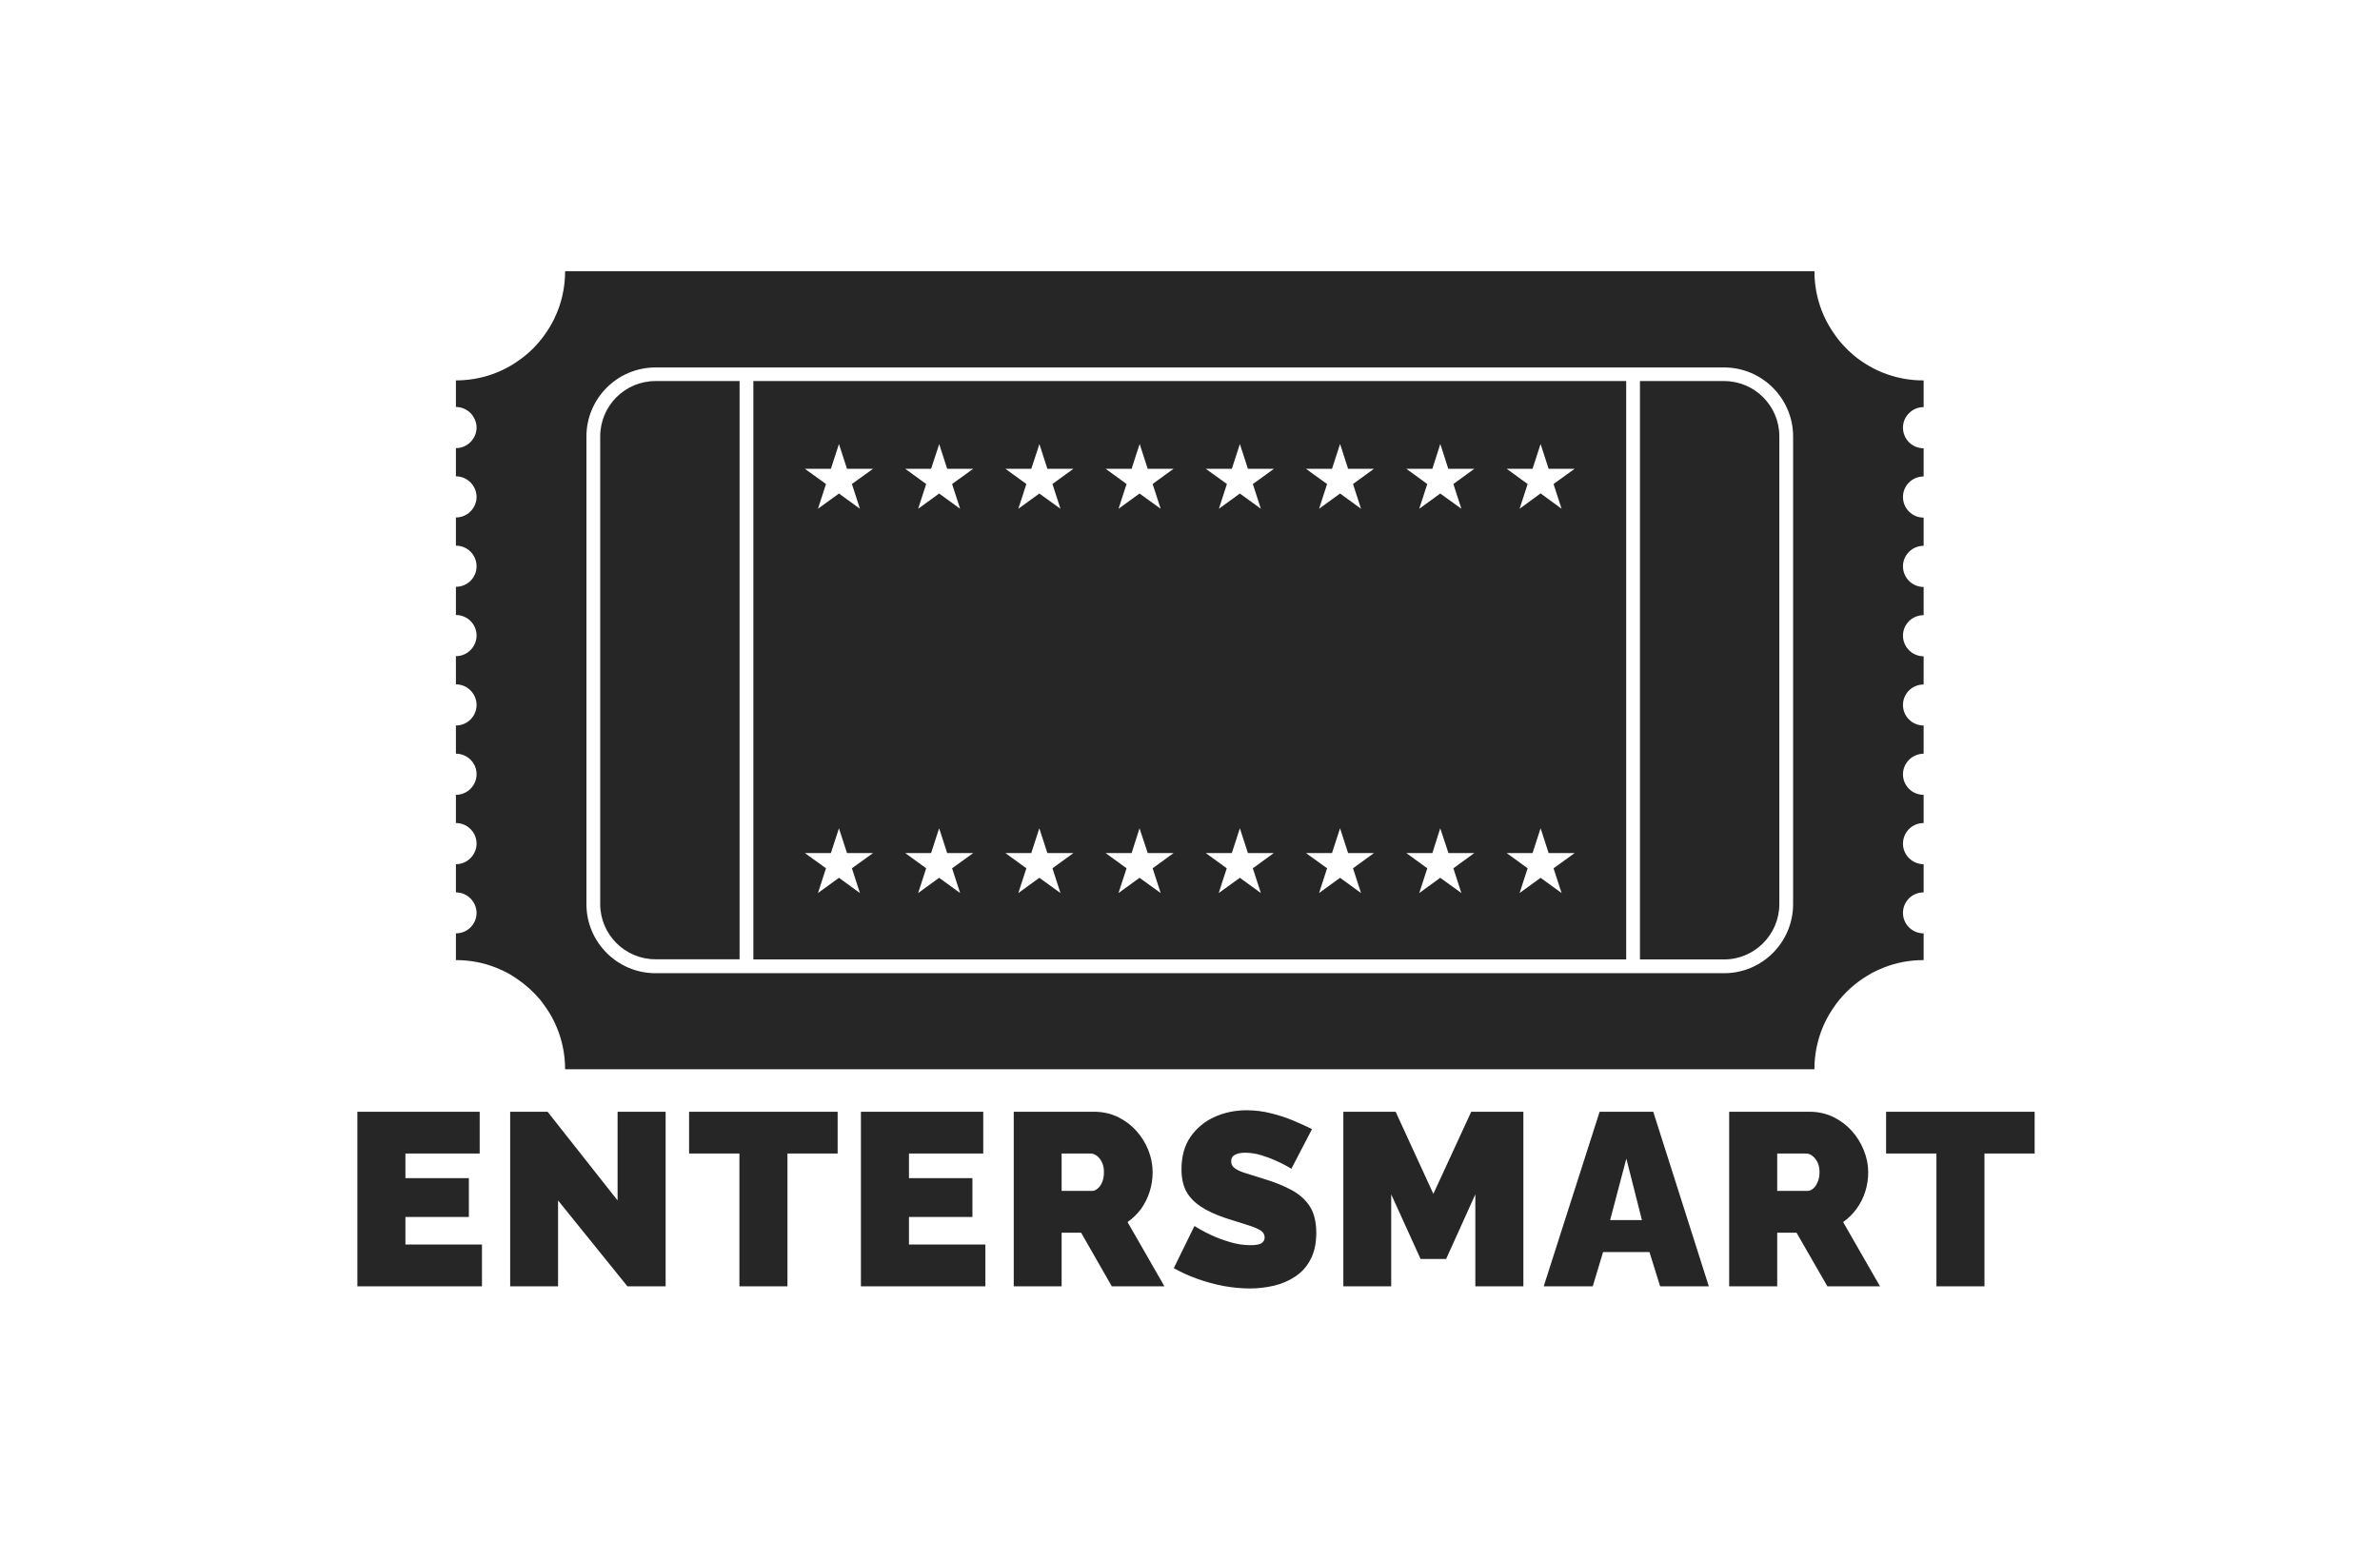 <svg xmlns="http://www.w3.org/2000/svg" version="1.1" xmlns:xlink="http://www.w3.org/1999/xlink" xmlns:svgjs="http://svgjs.dev/svgjs" viewBox="0 0 11.989 7.859"><g transform="matrix(0.826,0,0,0.826,1.725,5.594)"><g clip-path="url(#SvgjsClipPath2388)"><g clip-path="url(#SvgjsClipPath2386ab454b54-77dc-427e-b6ca-be7111b1d418)"><path d=" M 8.426 -4.448 L 7.913 -4.448 L 7.913 -0.92 L 8.426 -0.92 C 8.612 -0.92 8.763 -1.072 8.763 -1.258 L 8.763 -4.111 C 8.763 -4.297 8.612 -4.448 8.426 -4.448 Z" fill="#262626" transform="matrix(1,0,0,1,0,0)" fill-rule="nonzero"></path></g><g clip-path="url(#SvgjsClipPath2386ab454b54-77dc-427e-b6ca-be7111b1d418)"><path d=" M 1.572 -4.11 L 1.572 -1.258 C 1.572 -1.072 1.723 -0.921 1.909 -0.921 L 2.422 -0.921 L 2.422 -4.448 L 1.909 -4.448 C 1.723 -4.448 1.572 -4.297 1.572 -4.11 Z" fill="#262626" transform="matrix(1,0,0,1,0,0)" fill-rule="nonzero"></path></g><g clip-path="url(#SvgjsClipPath2386ab454b54-77dc-427e-b6ca-be7111b1d418)"><path d=" M 7.114 -4.448 L 2.506 -4.448 L 2.506 -0.92 L 7.829 -0.92 L 7.829 -4.448 L 7.114 -4.448 Z M 5.593 -3.849 L 5.552 -3.82 L 5.601 -3.669 L 5.473 -3.762 L 5.345 -3.669 L 5.394 -3.82 L 5.365 -3.841 L 5.265 -3.913 L 5.424 -3.913 L 5.445 -3.977 L 5.445 -3.977 L 5.473 -4.064 L 5.501 -3.978 L 5.501 -3.978 L 5.522 -3.913 L 5.681 -3.913 Z M 4.911 -3.913 L 5.069 -3.913 L 4.968 -3.84 L 4.941 -3.82 L 4.99 -3.669 L 4.861 -3.762 L 4.733 -3.669 L 4.782 -3.82 L 4.741 -3.85 L 4.654 -3.913 L 4.813 -3.913 L 4.834 -3.979 L 4.834 -3.979 L 4.862 -4.064 L 4.89 -3.977 L 4.89 -3.977 Z M 4.379 -3.669 L 4.25 -3.762 L 4.122 -3.669 L 4.171 -3.82 L 4.043 -3.913 L 4.201 -3.913 L 4.242 -4.037 L 4.242 -4.037 L 4.25 -4.064 L 4.26 -4.034 L 4.26 -4.034 L 4.299 -3.913 L 4.458 -3.913 L 4.411 -3.879 L 4.33 -3.82 Z M 3.156 -1.325 L 3.028 -1.418 L 2.9 -1.325 L 2.949 -1.476 L 2.82 -1.569 L 2.979 -1.569 L 3.028 -1.72 L 3.077 -1.569 L 3.236 -1.569 L 3.107 -1.476 Z M 3.107 -3.82 L 3.156 -3.669 L 3.028 -3.762 L 2.9 -3.669 L 2.949 -3.82 L 2.82 -3.913 L 2.979 -3.913 L 3.028 -4.064 L 3.077 -3.913 L 3.236 -3.913 Z M 3.767 -1.325 L 3.639 -1.418 L 3.511 -1.325 L 3.56 -1.476 L 3.432 -1.569 L 3.59 -1.569 L 3.639 -1.72 L 3.688 -1.569 L 3.847 -1.569 L 3.718 -1.476 Z M 3.718 -3.82 L 3.767 -3.669 L 3.639 -3.762 L 3.511 -3.669 L 3.56 -3.82 L 3.432 -3.913 L 3.59 -3.913 L 3.635 -4.05 L 3.639 -4.064 L 3.645 -4.046 L 3.688 -3.913 L 3.847 -3.913 Z M 4.379 -1.325 L 4.25 -1.418 L 4.122 -1.325 L 4.171 -1.476 L 4.043 -1.569 L 4.201 -1.569 L 4.25 -1.72 L 4.299 -1.569 L 4.458 -1.569 L 4.33 -1.476 Z M 4.99 -1.325 L 4.861 -1.418 L 4.733 -1.325 L 4.782 -1.476 L 4.654 -1.569 L 4.813 -1.569 L 4.861 -1.72 L 4.911 -1.569 L 5.069 -1.569 L 4.941 -1.476 Z M 5.601 -1.325 L 5.473 -1.418 L 5.344 -1.325 L 5.393 -1.476 L 5.265 -1.569 L 5.424 -1.569 L 5.473 -1.72 L 5.522 -1.569 L 5.68 -1.569 L 5.552 -1.476 Z M 6.212 -1.325 L 6.084 -1.418 L 5.956 -1.325 L 6.005 -1.476 L 5.876 -1.569 L 6.035 -1.569 L 6.084 -1.72 L 6.133 -1.569 L 6.291 -1.569 L 6.163 -1.476 Z M 6.163 -3.82 L 6.212 -3.669 L 6.084 -3.762 L 5.956 -3.669 L 6.005 -3.82 L 5.924 -3.878 L 5.876 -3.913 L 6.035 -3.913 L 6.074 -4.033 L 6.074 -4.033 L 6.084 -4.064 L 6.093 -4.037 L 6.093 -4.037 L 6.133 -3.913 L 6.291 -3.913 Z M 6.824 -1.325 L 6.695 -1.418 L 6.567 -1.325 L 6.616 -1.476 L 6.488 -1.569 L 6.647 -1.569 L 6.695 -1.72 L 6.745 -1.569 L 6.903 -1.569 L 6.775 -1.476 Z M 6.775 -3.82 L 6.824 -3.669 L 6.695 -3.762 L 6.567 -3.669 L 6.616 -3.82 L 6.488 -3.913 L 6.647 -3.913 L 6.688 -4.041 L 6.695 -4.064 L 6.701 -4.047 L 6.744 -3.913 L 6.903 -3.913 Z M 7.435 -1.325 L 7.307 -1.418 L 7.179 -1.325 L 7.228 -1.476 L 7.1 -1.569 L 7.258 -1.569 L 7.307 -1.72 L 7.356 -1.569 L 7.515 -1.569 L 7.386 -1.476 Z M 7.258 -3.913 L 7.307 -4.064 L 7.356 -3.913 L 7.515 -3.913 L 7.386 -3.82 L 7.435 -3.669 L 7.307 -3.763 L 7.179 -3.669 L 7.228 -3.82 L 7.1 -3.913 Z" fill="#262626" transform="matrix(1,0,0,1,0,0)" fill-rule="nonzero"></path></g><g clip-path="url(#SvgjsClipPath2386ab454b54-77dc-427e-b6ca-be7111b1d418)"><path d=" M 9.643 -4.289 L 9.643 -4.452 C 9.488 -4.451 9.338 -4.505 9.219 -4.603 C 9.17 -4.644 9.126 -4.692 9.091 -4.746 C 9.016 -4.855 8.977 -4.985 8.977 -5.118 L 1.358 -5.118 C 1.358 -5.018 1.336 -4.919 1.292 -4.829 C 1.278 -4.8 1.262 -4.772 1.244 -4.746 C 1.22 -4.71 1.193 -4.677 1.163 -4.647 C 1.133 -4.617 1.1 -4.59 1.064 -4.566 C 0.955 -4.491 0.825 -4.452 0.692 -4.452 L 0.692 -4.29 C 0.726 -4.29 0.757 -4.276 0.781 -4.253 C 0.804 -4.229 0.818 -4.197 0.818 -4.164 C 0.818 -4.131 0.804 -4.099 0.781 -4.076 C 0.757 -4.052 0.726 -4.039 0.692 -4.039 L 0.692 -3.867 L 0.692 -3.867 C 0.726 -3.867 0.757 -3.853 0.781 -3.83 C 0.804 -3.806 0.818 -3.775 0.818 -3.741 C 0.818 -3.708 0.804 -3.676 0.781 -3.653 C 0.757 -3.629 0.726 -3.616 0.692 -3.616 L 0.692 -3.444 C 0.762 -3.444 0.818 -3.388 0.818 -3.318 C 0.818 -3.249 0.762 -3.193 0.692 -3.193 L 0.692 -3.193 L 0.692 -3.021 C 0.762 -3.021 0.818 -2.965 0.818 -2.896 C 0.818 -2.862 0.804 -2.83 0.781 -2.807 C 0.757 -2.783 0.726 -2.77 0.692 -2.77 L 0.692 -2.598 C 0.726 -2.598 0.757 -2.585 0.781 -2.561 C 0.804 -2.538 0.818 -2.506 0.818 -2.473 C 0.818 -2.403 0.762 -2.347 0.692 -2.347 L 0.692 -2.175 C 0.762 -2.175 0.818 -2.119 0.818 -2.05 C 0.818 -1.981 0.762 -1.924 0.692 -1.924 L 0.692 -1.752 L 0.692 -1.752 C 0.726 -1.752 0.758 -1.739 0.781 -1.715 C 0.805 -1.692 0.818 -1.66 0.818 -1.626 C 0.818 -1.593 0.804 -1.561 0.781 -1.538 C 0.757 -1.514 0.726 -1.501 0.692 -1.501 L 0.692 -1.329 C 0.761 -1.329 0.817 -1.273 0.818 -1.204 C 0.818 -1.135 0.762 -1.079 0.692 -1.079 L 0.692 -0.916 L 0.692 -0.916 C 0.776 -0.916 0.859 -0.901 0.936 -0.87 C 0.961 -0.86 0.986 -0.849 1.01 -0.836 C 1.028 -0.825 1.047 -0.814 1.064 -0.802 C 1.117 -0.766 1.165 -0.723 1.206 -0.674 C 1.219 -0.657 1.232 -0.64 1.244 -0.622 C 1.262 -0.596 1.278 -0.568 1.292 -0.539 C 1.336 -0.449 1.358 -0.35 1.358 -0.25 L 8.977 -0.25 C 8.977 -0.383 9.016 -0.513 9.091 -0.622 C 9.114 -0.658 9.142 -0.691 9.172 -0.721 C 9.202 -0.751 9.235 -0.778 9.27 -0.802 C 9.288 -0.814 9.307 -0.825 9.325 -0.836 C 9.349 -0.849 9.374 -0.86 9.399 -0.87 C 9.476 -0.901 9.559 -0.916 9.643 -0.916 L 9.643 -0.916 L 9.643 -1.079 C 9.573 -1.079 9.517 -1.135 9.517 -1.204 C 9.517 -1.237 9.53 -1.269 9.554 -1.293 C 9.577 -1.316 9.609 -1.329 9.643 -1.329 L 9.643 -1.501 C 9.574 -1.501 9.517 -1.557 9.517 -1.626 C 9.517 -1.696 9.573 -1.752 9.643 -1.752 L 9.643 -1.752 L 9.643 -1.924 C 9.573 -1.924 9.517 -1.98 9.517 -2.049 C 9.517 -2.118 9.573 -2.174 9.643 -2.175 L 9.643 -2.347 C 9.573 -2.347 9.517 -2.403 9.517 -2.472 C 9.517 -2.505 9.53 -2.537 9.554 -2.561 C 9.577 -2.584 9.609 -2.597 9.643 -2.597 L 9.643 -2.769 C 9.609 -2.769 9.577 -2.783 9.554 -2.806 C 9.53 -2.83 9.517 -2.862 9.517 -2.895 C 9.517 -2.964 9.573 -3.02 9.643 -3.02 L 9.643 -3.192 L 9.643 -3.192 C 9.573 -3.192 9.517 -3.249 9.517 -3.318 C 9.517 -3.387 9.573 -3.443 9.643 -3.443 L 9.643 -3.615 C 9.573 -3.615 9.517 -3.671 9.517 -3.741 C 9.517 -3.81 9.573 -3.866 9.643 -3.866 L 9.643 -3.866 L 9.643 -4.038 C 9.573 -4.038 9.517 -4.094 9.517 -4.164 C 9.517 -4.197 9.53 -4.229 9.554 -4.252 C 9.577 -4.276 9.609 -4.289 9.643 -4.289 Z M 8.847 -1.258 C 8.847 -1.025 8.659 -0.836 8.426 -0.836 L 1.909 -0.836 C 1.677 -0.836 1.488 -1.025 1.488 -1.257 L 1.488 -4.11 C 1.488 -4.342 1.677 -4.531 1.909 -4.531 L 8.426 -4.531 C 8.658 -4.531 8.847 -4.342 8.847 -4.11 Z" fill="#262626" transform="matrix(1,0,0,1,0,0)" fill-rule="nonzero"></path></g></g><g><path d=" M 0.851 0.819 L 0.851 1.074 L 0.091 1.074 L 0.091 0.009 L 0.837 0.009 L 0.837 0.264 L 0.384 0.264 L 0.384 0.414 L 0.771 0.414 L 0.771 0.651 L 0.384 0.651 L 0.384 0.819 L 0.851 0.819 M 1.315 0.55 L 1.315 1.074 L 1.023 1.074 L 1.023 0.009 L 1.251 0.009 L 1.678 0.55 L 1.678 0.009 L 1.971 0.009 L 1.971 1.074 L 1.738 1.074 L 1.315 0.55 M 3.02 0.264 L 2.714 0.264 L 2.714 1.074 L 2.421 1.074 L 2.421 0.264 L 2.114 0.264 L 2.114 0.009 L 3.02 0.009 L 3.02 0.264 M 3.921 0.819 L 3.921 1.074 L 3.162 1.074 L 3.162 0.009 L 3.908 0.009 L 3.908 0.264 L 3.455 0.264 L 3.455 0.414 L 3.842 0.414 L 3.842 0.651 L 3.455 0.651 L 3.455 0.819 L 3.921 0.819 M 4.094 1.074 L 4.094 0.009 L 4.583 0.009 Q 4.661 0.009 4.727 0.04 Q 4.793 0.072 4.841 0.125 Q 4.889 0.178 4.915 0.244 Q 4.941 0.31 4.941 0.378 Q 4.941 0.439 4.923 0.496 Q 4.905 0.553 4.871 0.601 Q 4.836 0.648 4.788 0.682 L 5.013 1.074 L 4.692 1.074 L 4.505 0.747 L 4.386 0.747 L 4.386 1.074 L 4.094 1.074 M 4.386 0.492 L 4.571 0.492 Q 4.589 0.492 4.605 0.478 Q 4.622 0.465 4.633 0.439 Q 4.644 0.414 4.644 0.378 Q 4.644 0.34 4.631 0.316 Q 4.619 0.291 4.6 0.277 Q 4.581 0.264 4.563 0.264 L 4.386 0.264 L 4.386 0.492 M 5.787 0.357 Q 5.787 0.357 5.762 0.342 Q 5.736 0.327 5.694 0.308 Q 5.652 0.289 5.603 0.274 Q 5.553 0.259 5.505 0.259 Q 5.468 0.259 5.444 0.271 Q 5.42 0.283 5.42 0.312 Q 5.42 0.339 5.444 0.355 Q 5.468 0.372 5.512 0.385 Q 5.556 0.399 5.618 0.418 Q 5.717 0.448 5.789 0.487 Q 5.861 0.526 5.9 0.587 Q 5.939 0.648 5.939 0.748 Q 5.939 0.844 5.904 0.91 Q 5.87 0.975 5.811 1.014 Q 5.753 1.053 5.681 1.07 Q 5.609 1.087 5.534 1.087 Q 5.457 1.087 5.374 1.072 Q 5.291 1.056 5.213 1.028 Q 5.135 1 5.07 0.963 L 5.196 0.706 Q 5.196 0.706 5.226 0.724 Q 5.256 0.742 5.306 0.765 Q 5.355 0.787 5.416 0.805 Q 5.477 0.823 5.538 0.823 Q 5.586 0.823 5.605 0.811 Q 5.624 0.798 5.624 0.777 Q 5.624 0.745 5.591 0.728 Q 5.558 0.711 5.504 0.695 Q 5.451 0.679 5.387 0.658 Q 5.294 0.627 5.234 0.587 Q 5.174 0.547 5.145 0.493 Q 5.117 0.438 5.117 0.36 Q 5.117 0.241 5.172 0.162 Q 5.228 0.082 5.318 0.041 Q 5.409 -2.220446049250313e-16 5.514 -2.220446049250313e-16 Q 5.592 -2.220446049250313e-16 5.665 0.019 Q 5.738 0.037 5.801 0.064 Q 5.865 0.091 5.913 0.115 L 5.787 0.357 M 6.909 1.074 L 6.909 0.513 L 6.731 0.907 L 6.575 0.907 L 6.396 0.513 L 6.396 1.074 L 6.104 1.074 L 6.104 0.009 L 6.423 0.009 L 6.653 0.51 L 6.884 0.009 L 7.202 0.009 L 7.202 1.074 L 6.909 1.074 M 7.667 0.009 L 7.994 0.009 L 8.333 1.074 L 8.036 1.074 L 7.971 0.865 L 7.688 0.865 L 7.625 1.074 L 7.326 1.074 L 7.667 0.009 M 7.925 0.67 L 7.83 0.295 L 7.731 0.67 L 7.925 0.67 M 8.457 1.074 L 8.457 0.009 L 8.946 0.009 Q 9.024 0.009 9.09 0.04 Q 9.156 0.072 9.204 0.125 Q 9.252 0.178 9.278 0.244 Q 9.305 0.31 9.305 0.378 Q 9.305 0.439 9.287 0.496 Q 9.269 0.553 9.234 0.601 Q 9.2 0.648 9.152 0.682 L 9.377 1.074 L 9.056 1.074 L 8.868 0.747 L 8.75 0.747 L 8.75 1.074 L 8.457 1.074 M 8.75 0.492 L 8.934 0.492 Q 8.952 0.492 8.969 0.478 Q 8.985 0.465 8.996 0.439 Q 9.008 0.414 9.008 0.378 Q 9.008 0.34 8.995 0.316 Q 8.982 0.291 8.963 0.277 Q 8.945 0.264 8.927 0.264 L 8.75 0.264 L 8.75 0.492 M 10.32 0.264 L 10.014 0.264 L 10.014 1.074 L 9.721 1.074 L 9.721 0.264 L 9.414 0.264 L 9.414 0.009 L 10.32 0.009 L 10.32 0.264" fill="#262626" fill-rule="nonzero"></path></g><g></g></g><defs><clipPath id="SvgjsClipPath2388"><path d=" M 0.692 -5.118 h 8.95 v 4.868 h -8.95 Z"></path></clipPath><clipPath id="SvgjsClipPath2386ab454b54-77dc-427e-b6ca-be7111b1d418"><path d=" M 0.692 -5.118 L 9.643 -5.118 L 9.643 -0.25 L 0.692 -0.25 Z"></path></clipPath></defs></svg>
